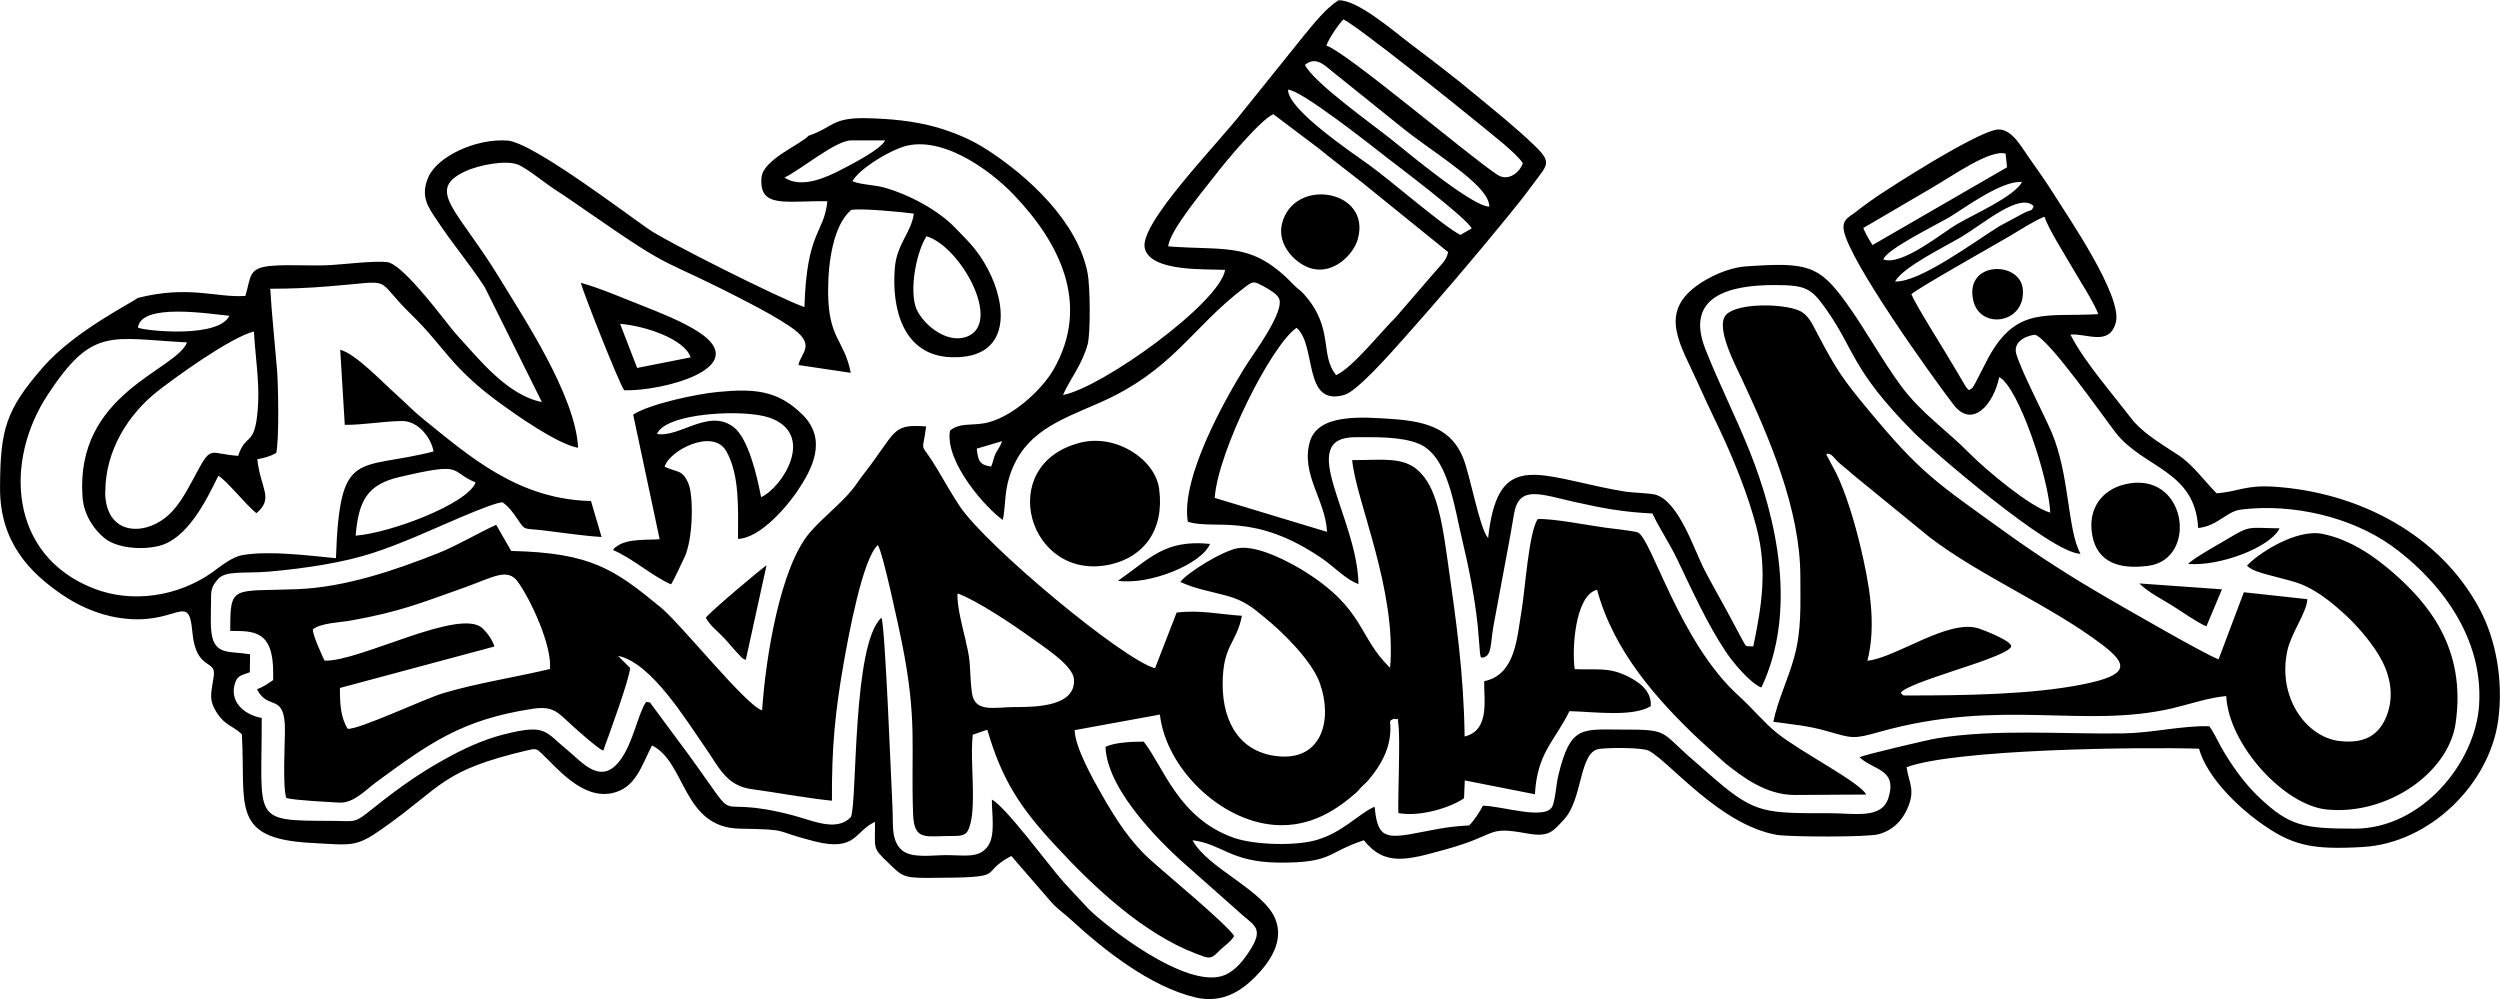<?xml version="1.0" encoding="UTF-8"?>
<!DOCTYPE svg PUBLIC "-//W3C//DTD SVG 1.1//EN" "http://www.w3.org/Graphics/SVG/1.1/DTD/svg11.dtd">
<!-- Creator: CorelDRAW -->
<svg xmlns="http://www.w3.org/2000/svg" xml:space="preserve" width="30.174mm" height="12.063mm" version="1.1" style="shape-rendering:geometricPrecision; text-rendering:geometricPrecision; image-rendering:optimizeQuality; fill-rule:evenodd; clip-rule:evenodd"
viewBox="0 0 170.06 67.99"
 xmlns:xlink="http://www.w3.org/1999/xlink"
 xmlns:xodm="http://www.corel.com/coreldraw/odm/2003">
 <defs>
  <style type="text/css">
   <![CDATA[
    .fil0 {fill:black}
   ]]>
  </style>
 </defs>
 <g id="Camada_x0020_1">
  <g id="Figs_Frase_064_x0020_c_x0020_Rct">
   <path class="fil0" d="M24.19 36.44c0.2,-2.41 0.81,-3.48 2.98,-3.99 4.5,-1.05 3.3,-0.42 5.18,0.37 -0.54,1.45 -5.76,3.43 -8.16,3.62zm124.66 1.92c2.09,0.19 5.59,-1.11 6.22,-2.42 -2.15,-0.02 -1.95,-0.23 -3.52,0.71 -0.62,0.37 -2.37,1.34 -2.7,1.71zm-72.8 1.15c2.18,0.3 5.69,-1.14 6.26,-2.51 -3.1,-0.31 -4.07,0.99 -6.26,2.51zm74.04 3.1l1.06 -2.52 -5.62 -0.4c0.58,0.58 1.48,1.04 2.21,1.49 0.7,0.43 1.64,1.12 2.35,1.43zm-15.87 -22.22c0.43,2.1 3.61,1.64 3.38,-0.73 -0.18,-1.92 -3.93,-1.92 -3.38,0.73zm-86.21 21.63c0.29,0.55 0.78,0.89 1.26,1.4 0.24,0.25 0.4,0.46 0.63,0.72l0.54 0.58c0.25,0.18 -0.13,-0.02 0.29,0.17l1.41 -6.43c-0.23,0.12 -3.8,3.12 -4.13,3.56zm44.36 -25.78c0.92,-3.36 -4.4,-4.22 -5.17,-1 -0.34,1.44 0.96,2.75 2.03,3.03 1.51,0.4 2.85,-0.97 3.14,-2.02zm52.12 16.72c-1.42,0.36 -2.51,1.57 -2.16,3.47 0.34,1.8 1.79,2.33 3.82,2.06 3.44,-0.46 2.6,-6.6 -1.66,-5.53zm-97.51 -8.65l-3.64 0.72 -1.16 -3c1.73,0.14 4.39,1.04 4.8,2.28zm-4.51 2.24c2.63,0.07 8.8,-1.55 5.03,-3.98 -1.09,-0.7 -2.55,-1.28 -3.84,-1.79 -1.23,-0.48 -2.89,-1.2 -4.15,-1.54 0.15,0.64 2.63,6.91 2.95,7.31zm31.03 3.56c-5.88,1.47 -3.55,9.52 2.02,8.29 2.29,-0.51 3.7,-2.35 3.33,-5.14 -0.26,-1.99 -2.89,-3.76 -5.36,-3.15zm-28.81 -0.59c0.6,-1.45 5.9,-1.7 7.61,-1.12 3.26,1.1 0.92,4.77 -0.53,5.42 -0.3,-1.61 -0.9,-4 -1.85,-4.75 -1.68,-1.33 -3.7,0.72 -5.23,0.45zm-1.62 -1.31l1.8 8.47c-0.75,0.07 -2.14,-0.06 -2.88,0.46 -0.28,0.2 -0.12,0.06 -0.29,0.28 1.24,0.5 2.73,1.82 3.95,2.33 0.2,-0.31 0.72,-1.45 0.91,-1.84 0.59,-1.24 0.62,-4.18 0.27,-5.01 -0.41,-0.98 -0.76,-0.74 -1.62,-1.15 0.3,-1.1 3.29,-2.65 4.19,-1.06 0.93,1.63 0.8,3.97 0.8,5.97 1.55,-0.06 3.37,-2.27 4.01,-3.21 1.06,-1.57 2.09,-3.54 0.37,-5.25 -1.68,-1.66 -3.28,-1.77 -5.72,-1.54 -1.52,0.14 -4.69,0.83 -5.78,1.54zm81.17 2.74c-0,-0.03 0,-0.05 0.01,-0.07 0.34,-0.09 0.52,0.31 0.87,0.62 0.32,0.29 0.52,0.41 0.86,0.73l5.25 4.29c3.43,2.64 8.31,4.7 11.75,7.32 1.81,1.37 1.86,2.07 -1.22,2.7 -3.53,0.72 -8.26,0.77 -11.99,0.77 -0.44,0 -0.25,0.01 -0.47,-0.17 0.2,-0.45 3.17,-1.34 3.79,-1.57 0.5,-0.18 3.71,-1.15 3.72,-1.61 0.01,-0.37 -1.78,-1.06 -2.18,-1.2 -2.07,-0.7 -5.6,1.97 -7.6,2.19 0.65,-2.52 0.1,-5.35 -0.48,-7.8 -0.36,-1.51 -0.96,-3.57 -1.64,-4.96l-0.67 -1.26zm-3.61 18.15c1.4,0.2 2.29,0.25 3.63,0.63 1.76,0.5 1.79,0.57 3.62,0.05 8.28,-2.32 13.81,-0.18 19.91,-1.6 1.14,-0.27 2.48,-0.73 3.65,-0.83 0.16,3.28 3.91,7.43 6.85,7.72 4.13,0.4 8.25,-2.5 8.75,-5.84 0.77,-5.19 -1.95,-8.28 -4.3,-10.32 -1.17,-1.01 -2.79,-2.19 -4.74,-2.59 -1.82,-0.38 -4.52,1.42 -5.15,2.17 0.02,0.02 0.06,0.02 0.07,0.06l0.31 0.2c0.69,0.34 2.52,0.66 3.38,1.02 1.2,0.51 2.18,1.37 2.95,2.07 0.72,0.66 1.67,1.74 2.27,2.74 0.69,1.15 1.1,2.61 0.53,4.1 -0.49,1.26 -1.43,1.94 -3.21,1.73 -2.29,-0.27 -4.24,-2.99 -3.55,-6.16 0.26,-1.18 1.33,-2.62 1.36,-3.49l-4.32 -0.47 -1.72 4.56c-0.87,-0.3 -6.31,-3.45 -7.49,-4.13 -2.65,-1.54 -4.71,-2.86 -7.06,-4.55 -4.74,-3.41 -5.7,-3.98 -9.24,-8.24 -1.79,-2.16 -2.18,-2.73 -3.48,-5.19 -0.39,-0.73 -0.63,-1.35 -1.31,-1.63 -1.11,-0.46 -4.09,-0.51 -4.9,0.28 -0.81,0.79 0.62,3.47 1.02,4.33 1.89,4.04 4,8.89 4.01,13.5 0,1.96 0.09,3.65 -0.42,5.49 -0.4,1.47 -1.13,2.95 -1.42,4.4zm-99.36 -6.28c0.58,-0.46 1.81,-0.46 2.67,-0.62 3.28,-0.6 4.58,-1.14 7.67,-2.24 1.96,-0.7 2.92,-1.37 3.63,-0.36 0.89,1.26 2.3,4.29 2.17,5.91 -2.43,0.58 -4.94,0.95 -7.28,1.65 -1.26,0.38 -5.71,2.48 -6.48,2.42 -0.49,-0.79 -0.53,-1.7 -0.53,-2.78l10.51 -2.82c-0.14,-0.46 -0.48,-0.92 -0.8,-1.23 -1.52,-1.47 -8.44,2.3 -10.76,2.19 -0.22,-0.48 -0.8,-1.73 -0.79,-2.12zm44.43 0.79c-0.18,-0.71 -0.65,-2.55 -0.56,-3.24 1.33,0.48 3.85,2.18 4.9,2.94 0.82,0.6 2.93,1.92 3.01,2.87 0.17,1.91 -2.66,1.92 -4.05,1.92 -1.35,0 -2.71,0.42 -2.89,-0.99 -0.19,-1.51 -0.01,-1.92 -0.42,-3.49zm-13.89 4.7c-1.14,-0.4 -5.47,-5.85 -6.9,-7.02 -3.11,-2.55 -4.69,-3.69 -10.14,-3.81l-1.02 -1.78c-1.29,0.59 -2.62,1.4 -3.97,1.94 -2.94,1.16 -6.29,2.31 -9.56,2.44 -4.44,0.17 -4.57,-0.33 -4.56,2.84 1.54,0.01 2.94,-0.09 2.92,2.89l-0 0.45c-0.35,0.24 -0.69,0.49 -1.1,0.62 0.74,1.53 1.92,0.15 1.9,2.85 -0,0.63 -0.17,3.96 0.1,4.56 0.65,0.16 2.78,0.26 3.6,0.31 0.96,0.05 1.78,-0.85 2.48,-1.37 3.61,-2.65 5.84,-4.28 10.65,-5.01 1.43,-0.22 1.73,0.24 2.66,1.09 0.44,0.4 1.75,1.57 2.16,1.76 0.34,-0.94 1.78,-4.83 1.83,-5.63l-0.82 -0.82c2.26,0.44 4.64,4.39 5.93,6.23 0.89,1.26 1.41,2.6 3.14,2.83 1.84,0.25 3.64,0.6 5.48,0.79 -0.02,-3.61 0.21,-6.03 0.82,-9.48 0.32,-1.8 1.27,-6.99 2.3,-7.91 0.34,0.46 1.43,5.61 1.64,6.64 1.07,5.34 0.6,7.09 0.76,11.63 0.06,1.9 0.86,1.51 2.63,1.52 0.8,0 1.05,-0.05 1.24,-0.73 0.17,-0.58 0.19,-1.21 0.2,-1.88 0.02,-1.32 -0.15,-3.04 -0.01,-4.28l0.99 -0.34c1,3.45 2.27,5.34 4.66,7.91 2.56,2.77 5.92,5.95 9.55,7.33 0.79,0.3 0.97,0.42 1.47,-0.1 0.44,-0.46 0.85,-0.66 1.11,-1.11 -0.5,-0.8 -4.64,-4.22 -5.71,-5.19 -1.35,-1.22 -2.34,-2.74 -3.33,-4.49 -0.53,-0.93 -1.78,-3.13 -1.81,-4.32l5.8 -1.06c0.41,3.62 4.09,7.25 7.84,7.51 2.44,0.17 4.21,-1.07 5.46,-2.15 0.21,-0.18 0.19,-0.21 0.42,-0.44 0.25,-0.26 0.28,-0.24 0.49,-0.49 0.83,-1 1.45,-2.08 1.47,-3.43 0.01,-0.62 -0.13,-0.55 0.24,-0.72 0.44,0.15 0.21,-0.27 0.31,0.47 0.12,0.89 -0.04,4.8 -0.01,5.95 1.48,0.28 3.58,-0.38 4.47,-1.01l0.05 -1.21 4.77 0.94c0.17,-2.84 1.3,-3.53 2.35,-5.65 1.64,0.03 4.27,0.42 5.53,-0.34 0.09,-1.09 -0.9,-1.72 -1.69,-2.09 -1.25,-0.58 -2.06,-0.36 -3.48,-0.43 -0.2,-1.3 0.01,-5.03 1.52,-5.4 1.13,4.19 4.11,7.51 6.92,10.17l1.8 1.63c1.13,0.89 2.73,2.16 4.73,2.16l4.86 -0.03c-0.46,-0.86 -4.4,-2.85 -6.08,-4.19 -0.87,-0.7 -1.7,-1.72 -2.6,-2.53 -4.02,-3.63 -5.94,-10.74 -6.86,-11.11 -0.28,-0.11 -1.82,-0.27 -2.24,-0.33 -1.15,-0.16 -3.56,-0.63 -4.57,-0.58 -0.61,0.91 -0.86,4.87 -1.1,6.25 -0.31,1.82 -0.4,4.34 -2.54,4.78 -0.01,1.37 0.37,3.35 -1.33,3.76 -0.06,-4.36 -0.58,-7.89 -1.17,-12.06 -0.25,-1.73 -0.54,-3.93 -1.35,-5.25 -1.14,-1.84 -2.59,-1.49 -5.13,-1.49 0.26,2.79 3.04,8.81 2.58,14.13 -2.2,-2.13 -1.69,-3.95 -5.77,-6.53 -0.92,-0.58 -3.19,-1.84 -4.58,-1.61 -1.07,0.18 -3.49,1.7 -3.92,2.3 1.1,0.49 1.86,0.59 3.1,0.92 1.28,0.34 1.86,0.86 2.65,1.51 1.21,0.98 3.2,2.93 3.74,4.45 0.88,2.45 0.16,5.17 -2.66,4.99 -2.72,-0.17 -3.95,-2.27 -3.95,-4.9 0,-2.71 0.94,-2.76 1.31,-4.67 -1.55,-0.1 -2.82,-0.41 -4.44,-0.22l-1.47 3.79c-2.21,-0.6 -11.49,-8.33 -13.29,-11.03 -0.54,-0.81 -1.01,-1.65 -1.52,-2.51 -1.23,-2.07 -1.03,-0.86 -0.76,-2.91 -2.39,-0.18 -1.98,0.33 -4.25,3.24 -0.27,0.34 -0.52,0.74 -0.78,1.06 -0.88,1.07 -2.02,1.9 -2.91,2.95 -1.96,2.32 -2.97,8.34 -3.22,12.07zm16.36 -18.3c-0.17,0.44 -0.24,0.46 -0.44,0.83 -0.16,0.32 -0.17,0.6 -0.31,0.9 -0.8,-0.12 -0.88,-0.39 -0.98,-1.22l1.73 -0.51zm-61.01 3.45c-0,-2.82 1.57,-5.3 3.61,-6.89 1.12,-0.87 4.86,-3.6 6.5,-4.02 0.08,1.51 0.36,3.33 0.29,4.8 -0.15,3.21 -0.83,1.99 -1.36,3.66 -1.92,-0.13 -1.8,-0.75 -2.77,1.04 -0.48,0.89 -0.96,1.85 -1.58,2.58 -1.6,1.91 -4.69,2.01 -4.7,-1.17zm2.22 -11.17c0.2,-1.73 5.01,-0.91 6.22,-0.81 -0.73,1.55 -5.73,1.03 -6.22,0.81zm53.64 -6.22c2.33,0.69 5.19,5.92 2.75,6.83 -1.51,0.56 -3.23,-1.08 -3.51,-2.11 -0.38,-1.37 0.13,-3.75 0.76,-4.71zm67 3.95c0.29,-0.33 5.6,-3.32 6.76,-4 0.62,-0.37 1.66,-1.04 2.3,-1.28 0.23,0.78 1.37,2.56 1.81,3.33 0.48,0.85 1.55,2.48 1.85,3.3 -3.52,0.21 -5.57,-0.57 -7.5,3l-0.87 1.69c-0.24,0.39 -0.08,0.25 -0.43,0.48 -0.11,-0.1 -0.07,-0.05 -0.2,-0.21l-0.87 -1.47c-0.66,-1.13 -2.55,-4.1 -2.85,-4.85zm-50.55 -3.25c0.04,-1.05 2.62,-4.09 3.2,-4.86 0.63,-0.83 3.11,-3.81 3.95,-4.14l3.08 2.32c0.98,0.8 1.93,1.52 2.94,2.31l5.87 4.75c-0.13,0.6 -0.51,0.88 -0.86,1.3l-2.72 3.15c-0.95,0.92 -2.92,3.42 -4.04,3.92 -1.15,-1.41 -0.1,-3.17 -2.2,-5.52 -0.22,-0.25 -0.42,-0.35 -0.64,-0.58 -2.87,-3 -4.47,-2.35 -8.59,-2.66zm49.44 2.38c0.55,-0.99 3.33,-2.33 4.54,-3.05 1.46,-0.87 3.95,-3.03 4.89,-2.08 -0.14,0.36 -0.11,0.23 -0.57,0.42l-1.75 0.94c-1.76,1.09 -5.41,3.83 -7.11,3.77zm-0.79 -1.51c0.21,-0.68 3.54,-2.31 4.48,-2.86 0.99,-0.59 3.56,-2.52 4.95,-2.4 -0.56,1.01 -3.21,2.16 -4.46,2.89 -0.9,0.52 -3.73,2.85 -4.97,2.38zm-70.13 -5.32c0.45,-0.79 2.13,-1.84 3.25,-2.27 2.65,-1.02 6.1,1.5 7.71,3.19 3.07,3.2 5.28,7.42 2.72,11.89 -0.84,1.46 -2.96,3.38 -4.76,3.67 -0.95,0.15 -1.69,-0.03 -2.29,0.5 -0.36,2.17 2.55,5.37 3.6,6.07 0.21,-1.14 0.09,-1.88 0.48,-3.05 0.96,-2.87 3.23,-3.68 6,-4.88 5.13,-2.23 6.32,-5.15 10.03,-7.94 0.53,-0.4 0.6,-0.36 1.21,-0.03 0.37,0.2 0.89,0.5 1.05,0.8 0.48,0.88 -1.81,3.9 -2.3,4.7 -1.25,2.02 -4.39,7.49 -3.89,10.52 1.81,0.59 4.49,-0.71 9.19,2.54 0.74,0.51 1.58,1.41 2.42,1.7 -0.08,-4.56 -4.36,-9.99 -0.2,-9.99 1.41,0 3.08,-0.05 4.29,0.44 2.01,0.82 2.42,4.28 2.95,6.47 0.46,1.92 0.86,3.92 1.07,5.89l0.16 1.92c0.08,0.4 0,0.11 0.1,0.28 0.73,-0.04 0.59,-0.9 0.81,-2.14 0.16,-0.89 0.31,-1.69 0.48,-2.58 0.31,-1.69 0.64,-3.36 0.92,-5.05 0.33,-1.99 1.78,-1.35 4.1,-0.83 1.92,0.43 3.27,0.69 5.32,0.79 0.41,0.91 1.15,2 1.67,3.09 1.01,2.1 2.05,4.42 3.33,6.33 0.45,0.68 1.65,2.13 2.41,2.42 2.43,-5.14 1.1,-11.38 -0.85,-16.2 -0.94,-2.33 -2.04,-4.48 -2.96,-6.82 -1.43,-3.63 1.69,-4.36 4.7,-4.36 2.09,-0 2.48,0.21 3.41,1.5 2.09,2.89 1.74,4.18 6.1,8.56 1.05,1.05 9.31,8.22 11.31,8.22 -0.9,-1.6 -0.73,-5.37 -1.97,-8.27 -0.56,-1.3 -2.04,-4.11 -2.4,-5.32 -0.22,-0.76 0.53,-1.22 1.26,-1.31 0.93,0.22 4.68,5.61 5.5,6.66 1.91,2.44 5.42,2.57 5.61,6.49 1.37,-0.15 1.91,-1.14 2.94,-1.26 3.54,-0.43 7.48,0.53 10.18,2.44 2.62,1.86 6.35,5.74 5.99,10.91 -0.27,3.88 -3.89,8.36 -8.46,8.36 -3.5,0 -4.42,-0.19 -6.43,-2.06 -1.02,-0.95 -1.97,-2.26 -2.69,-3.55 -0.22,-0.4 -0.52,-1.05 -0.78,-1.36 -1.9,-0.04 -3.86,0.46 -5.86,0.49 -4.06,0.06 -8.73,-0.32 -12.69,0.34 -0.61,0.1 -4.96,1.13 -5.24,1.28 0.97,0.91 2.59,0.79 1.97,2.77 -0.46,1.46 -2.3,1.04 -3.97,1.04 -4.36,0 -5.07,0.04 -7.76,-2.26l-1.96 -1.71c-1.82,-1.65 -1.41,-1.72 -4.46,-1.72 -2.69,0 -3.48,-0.3 -4.3,3.1 -0.16,0.66 -0.17,1.41 -0.38,2.05 -0.36,1.1 -3.47,0.03 -4.76,0.03 -0.15,0.33 -0.63,1.07 -0.94,1.34 -1.7,0.09 -2.42,0.32 -3.96,0.59 -1.85,0.32 -2.28,0.06 -2.46,-1.85 -0.33,0.06 -1.42,0.9 -1.78,1.15 -0.67,0.45 -1.21,0.8 -2.1,1.08 -1.43,0.45 -4.29,0.36 -5.68,-0.12 -3.79,-1.33 -4.77,-4.79 -6.15,-6.55 -0.77,-0 -2.02,0.05 -2.6,0.36 0.12,3.15 4.29,7.02 5.72,8.25l3.69 3.27c0.81,0.67 1.27,0.94 0.47,2.23 -0.43,0.69 -1,1.45 -1.77,1.77 -2.59,1.08 -8.29,-3.5 -9.29,-4.53l-1.65 -1.77c-1.06,-1.2 -3.94,-5.13 -4.9,-5.64 -0.01,0.96 0.26,2.43 -0.27,3.17 -0.6,0.85 -1.58,0.61 -2.84,0.61 -0.98,0 -2.43,0.25 -3.07,-0.39 -0.69,-0.69 -0.52,-1.7 -0.58,-2.82 -0.09,-1.72 -0.49,-12.27 -0.75,-12.94 -2,1.78 -1.64,12.6 -2.08,13.56 -0.97,1.03 -2.6,0.24 -3.92,-0.11 -6.08,-1.6 -3.17,1.27 -7.17,-4.2l-2.34 -3.16c-0.34,-0.43 -0.11,-0.29 -0.5,-0.36 -0.53,0.72 -0.87,2.77 -1.77,3.97 -1.31,1.75 -2.58,0.13 -3.58,-0.69 -1.56,-1.27 -1.42,-1.8 -4.3,-1.08 -1.51,0.38 -2.92,1.06 -4.13,1.74 -1.96,1.09 -3.51,2.26 -5.19,3.61 -0.91,0.73 -1.02,0.54 -2.42,0.54 -5.53,-0.01 -4.74,0.01 -4.76,-7 -1.28,-0.23 -2.28,-1.21 -1.77,-2.49 0.17,-0.42 0.45,-0.42 0.96,-0.62l0.02 -1.22c-1.37,-0.24 -2.4,0.09 -2.62,-1.41 -0.09,-0.59 -0.04,-1.45 -0.04,-2.07 -0.01,-0.9 0.02,-1.1 0.47,-1.63 0.53,-0.62 1.85,-0.37 3.52,-0.52 1.25,-0.11 2.46,-0.26 3.69,-0.47 2.61,-0.45 4.05,-0.99 6.27,-1.91 0.96,-0.39 5.17,-2.33 5.88,-2.33 0.4,0.27 0.72,0.69 1.04,1.17 0.5,0.77 0.43,0.59 1.58,0.72 1.37,0.16 2.76,0.38 4.12,0.47l-0.72 -2.45c-4.98,-0.1 -8.33,-3.09 -11.44,-5.6 -0.67,-0.54 -1.16,-1.07 -1.79,-1.63 -0.95,-0.84 -2.77,-2.78 -3.83,-3.06l0.31 5.11c1.29,0.01 2.63,-0.25 3.9,-0.26 1.07,-0.01 1.97,1.1 2.14,2.07 -5.19,1.34 -6.38,-0.32 -6.64,7.26 -1.8,-0.17 -4.56,-0.53 -6.36,-0.21 -0.74,0.13 -1.56,0.82 -2.09,1.2 -2.29,1.6 -5.4,2.11 -8.06,1.06 -5.73,-2.26 -6.07,-8.66 -3.09,-13.18 3.05,-4.64 4.24,-3.82 9.47,-3.55 -0.76,1.93 -7.62,3.44 -7.11,10.52 0.09,1.3 0.88,2.32 1.55,2.84 0.81,0.62 2.46,0.79 3.67,0.48 1.89,-0.48 3.17,-3.01 4.02,-4.77 0.6,0.36 1.87,1.98 2.59,2.55 1.21,-1.03 0.28,-1.64 0.06,-3.67 0.53,-0.1 0.9,-0.21 1.29,-0.43 0.2,-0.96 0.14,-4.58 0.05,-5.68 -0.15,-1.83 -0.35,-3.67 -0.46,-5.49 1.39,-0 2.56,-0.05 3.93,-0.16 4.75,-0.37 2.95,-0.72 5.7,1.95 2.24,2.18 2.63,3.55 6.06,6.04 0.98,0.71 3.83,2.74 5.25,2.99 -0.15,-3.53 -3.8,-9 -5.31,-11.49 -2.88,-4.74 -5.12,-6.03 -2.34,-7.33 0.82,-0.38 2.75,-0.81 3.62,-0.42 0.6,0.27 1.82,1.26 2.47,1.68 0.84,0.54 1.68,1.14 2.47,1.68 6.07,4.21 4.38,2.71 10.81,6.07 0.94,0.49 1.86,1 2.64,1.52 1.94,1.29 0.8,1.78 0.63,2.66l3.56 0.53c-0.45,-2.31 -1.54,-2.27 -1.54,-5.58 0,-1.99 0.36,-4.47 1.57,-5.5 0.68,-0.13 3.45,0.14 4.26,0.25 -0.16,1.27 -1.16,2.07 -1.29,3.68 -0.23,2.72 0.52,6 3.87,6.09 4.04,0.11 3.79,-3.48 2.46,-5.99 -0.72,-1.35 -1.33,-1.88 -2.21,-2.8 -1.16,-1.21 -3.11,-2.26 -4.83,-2.75 -0.67,-0.19 -1.6,-0.19 -2.16,-0.43zm73.45 0.44c1.37,-0.78 3.91,-2.61 4.99,-2.31l0.1 0.93 -9.15 5.29c-0.21,-0.32 -0.47,-0.77 -0.63,-1.16l4.68 -2.74zm-78.08 -0.68c1.08,-0.51 3.49,-2.53 4.53,-2.53l2.32 -0c-0.28,0.6 -2.23,1.6 -2.98,1.99 -0.98,0.51 -2.71,1.32 -3.87,0.54zm40.77 -1.52c0.71,0.55 5.64,4.25 5.98,4.98l-0.77 0.44c-1.25,-0.66 -4.56,-3.56 -6.15,-4.72 -1.17,-0.85 -5.6,-3.8 -5.57,-5.16 0.88,0.01 5.6,3.75 6.52,4.46zm7.17 3.49c-1.1,0.03 -5.6,-3.72 -6.61,-4.53 -1.33,-1.07 -5.37,-3.93 -5.92,-5.11 0.75,-0.62 1.36,0.06 1.88,0.47l4.68 3.76c1.04,0.85 2.24,1.64 3.3,2.44 0.85,0.65 2.68,1.98 2.68,2.96zm-11.07 -10.96c0.14,-0.43 0.88,-1.53 1.16,-1.77 0.98,0.47 8.02,6.1 9.32,7.18 0.77,0.64 2.44,1.91 2.88,2.6 -0.2,0.63 -1,1.27 -1.73,0.79 -2.1,-1.4 -10.19,-8.29 -11.63,-8.79zm-35.19 6.11c-0.62,0.67 -3.13,1.64 -3.24,2.88 -0.18,2.13 1.68,1.56 4.48,1.61 -0.23,2.23 -1.4,1.96 -1.56,7.2 -1.7,-0.59 -9.36,-4.45 -10.54,-5.26 -1.5,-1.02 -7.95,-5.95 -9.67,-6.07 -2.16,-0.15 -4.77,1.09 -5.38,2.5 -0.56,1.31 0.01,2.05 0.57,2.89 0.5,0.76 1.04,1.5 1.63,2.28 0.57,0.75 1.11,1.5 1.63,2.28l3.9 7.84c-2.34,-0.46 -4.28,-2.92 -5.69,-4.46 -0.26,-0.28 -0.61,-0.72 -0.88,-1.07 -0.65,-0.82 -3,-3.88 -3.95,-3.99 -0.89,-0.1 -2.83,0.14 -3.82,0.2 -1.33,0.08 -2.73,-0.05 -4,0.05 -1.66,0.12 -1.43,0.72 -1.83,2.05 -1.98,0.14 -3.83,-0.75 -7.33,0.14 -0.23,0.24 -4.24,2.2 -6.42,4.69 -2.56,2.93 -2.93,4.26 -2.94,8.25 -0.01,3.73 2.1,5.77 4.13,7.18 1.08,0.75 2.42,1.4 3.97,1.64 3.92,0.61 4.73,-1.89 4.98,0.94 0.24,2.7 1.62,1.85 1.46,3 -0.15,1.15 -0.41,1.58 0.25,2.58 0.54,0.81 1.07,0.83 1.66,1.4 0.28,4.82 -0.83,7.1 4.71,7.39 2.78,0.15 3.03,0.32 4.87,-0.98 4.12,-2.9 3.95,-3.93 9.85,-5.32 0.59,-0.14 0.62,-0.11 0.99,0.24 1.09,1.04 2.75,3.08 4.74,2.68 1.62,-0.33 2.01,-1.83 2.74,-3.25 2.32,1.14 2.07,5.59 5.97,5.66 3.58,0.07 2.08,0.1 5.07,0.86 2.88,0.73 2.73,-0.69 4.13,-1.32 0.02,1.86 -0.21,1.72 0.89,2.77 0.91,0.87 0.96,1.04 2.63,1.04 5.86,-0.02 3.33,-0.21 5.75,-1.49 0.12,0.12 0.02,0.01 0.18,0.2l2.44 2.82c0.44,0.54 0.96,0.86 1.47,1.34 2.12,1.95 5.32,4.52 8.43,5.26 1.88,0.45 3.19,-0.5 4.1,-1.42 0.96,-0.98 1.95,-2.39 1.35,-3.9 -0.79,-1.98 -4.63,-3.47 -5.64,-5.37 2.03,0.25 2.56,1.49 5.88,1.52 3.68,0.03 3.25,-0.7 5.78,-1.52 1.42,1.81 2.99,1.33 5.5,0.64 3.72,-1.02 2.75,-1.62 5.56,-1.11 1.54,0.28 1.77,-0.11 2.54,-0.93 1.31,-1.4 1.02,-4.59 2.39,-4.81 0.64,-0.1 2.95,-0.11 3.39,0.12 1.42,0.75 4.81,5.02 8.69,5.72 0.84,0.15 6.21,0.17 6.94,-0.04 0.95,-0.26 1.58,-0.89 1.95,-1.72 0.59,-1.3 0.1,-1.78 -0.04,-2.84 3.31,-1.23 15.75,-1.38 19.89,-1.26 0.54,1.96 2.69,3.96 3.99,4.91 2.29,1.68 3.61,1.98 7.13,1.78 4.6,-0.26 8.63,-4.29 9.23,-8.6 0.37,-2.7 -0.15,-5.49 -1.24,-7.55 -2.68,-5.08 -8.22,-7.98 -13.98,-8.36 -1.97,-0.13 -2.39,0.32 -3.93,0.45 -0.85,-0.85 -1.6,-1.94 -2.62,-2.61 -1.07,-0.71 -2.13,-1.31 -3,-2.25l-2.32 -2.94c-0.71,-0.93 -1.42,-1.87 -2.01,-3 1.14,-0.09 2.65,0.81 3.09,-0.82 0.48,-1.78 -3.28,-7.23 -4.15,-8.63 -0.6,-0.96 -1.16,-1.74 -1.78,-2.62 -0.54,-0.77 -1.25,-2.11 -2.29,-1.85 -1.24,0.3 -4.51,2.29 -5.6,2.97 -1.35,0.84 -2.69,1.67 -3.94,2.66 -0.4,0.31 -0.88,0.47 -0.74,1.22 0.39,2.08 5.86,9.75 7.47,11.85 1.26,1.63 2.71,-0 3.1,-1.89 1.33,0.71 3.37,6.89 3.47,9.22 -1.35,-0.36 -4.38,-2.91 -5.48,-4.02 -1.62,-1.64 -3.28,-2.72 -4.68,-4.61 -1.31,-1.78 -2.44,-3.88 -3.74,-5.67 -1.83,-2.53 -2.63,-2.74 -6.79,-2.45 -1.26,0.09 -2.59,0.75 -3.39,1.34 -2.57,1.89 -1.02,4.07 0.05,6.47 0.49,1.09 0.95,2.07 1.48,3.17 0.96,2.02 1.99,4.52 2.58,6.83 0.73,2.83 0.35,5.25 -0.23,8.04 -0.56,-0.01 -0.47,0.05 -0.71,-0.38l-1.11 -2.07c-0.5,-0.93 -1.02,-1.82 -1.51,-2.77 -0.69,-1.33 -1.73,-4.65 -3.33,-5.1 -0.37,-0.1 -1.49,-0.13 -2,-0.2 -0.57,-0.09 -1.2,-0.21 -1.75,-0.33 -4.72,-1.01 -7.02,-2.1 -7.63,3.48 -0.58,-0.6 -1.23,-4.35 -1.72,-5.5 -0.77,-1.83 -2.29,-2.42 -4.72,-2.59 -2.15,-0.15 -5.16,-0.4 -5.7,1.58 -0.6,2.2 1.09,3.95 1.18,6.09l-7.64 -2.31c0.23,-3.23 3.89,-10.45 5.57,-11.57 1.39,1.19 0.4,5.4 3.26,4.56 0.89,-0.26 3.22,-2.93 4.01,-3.81 2.43,-2.73 4.79,-5.49 7.2,-8.45 0.56,-0.68 1.14,-1.42 1.71,-2.2 0.82,-1.12 1.22,-1.32 0.1,-2.41 -1.32,-1.28 -2.68,-2.36 -4.2,-3.62 -1.41,-1.17 -2.92,-2.32 -4.39,-3.43 -1.06,-0.8 -3.55,-2.97 -4.84,-2.92 -0.86,0.54 -1.68,1.59 -2.32,2.36l-4.14 5.15c-1.82,2.34 -7.17,7.74 -6.71,9.39 0.44,1.58 4.08,1.37 5.46,1.44 -0.38,2.27 -8.39,8.02 -11.03,8.51 0.48,-1.1 1.28,-2.03 1.67,-3.42 0.22,-0.77 0.17,-4 0.01,-4.84 -0.67,-3.54 -4.07,-6.63 -6.85,-8.43 -1.04,-0.67 -2.23,-1.19 -3.57,-1.56 -1.47,-0.4 -3.01,-0.54 -4.6,-0.58 -2.39,-0.05 -2.25,0.6 -3.95,1.19z"/>
  </g>
 </g>
</svg>
